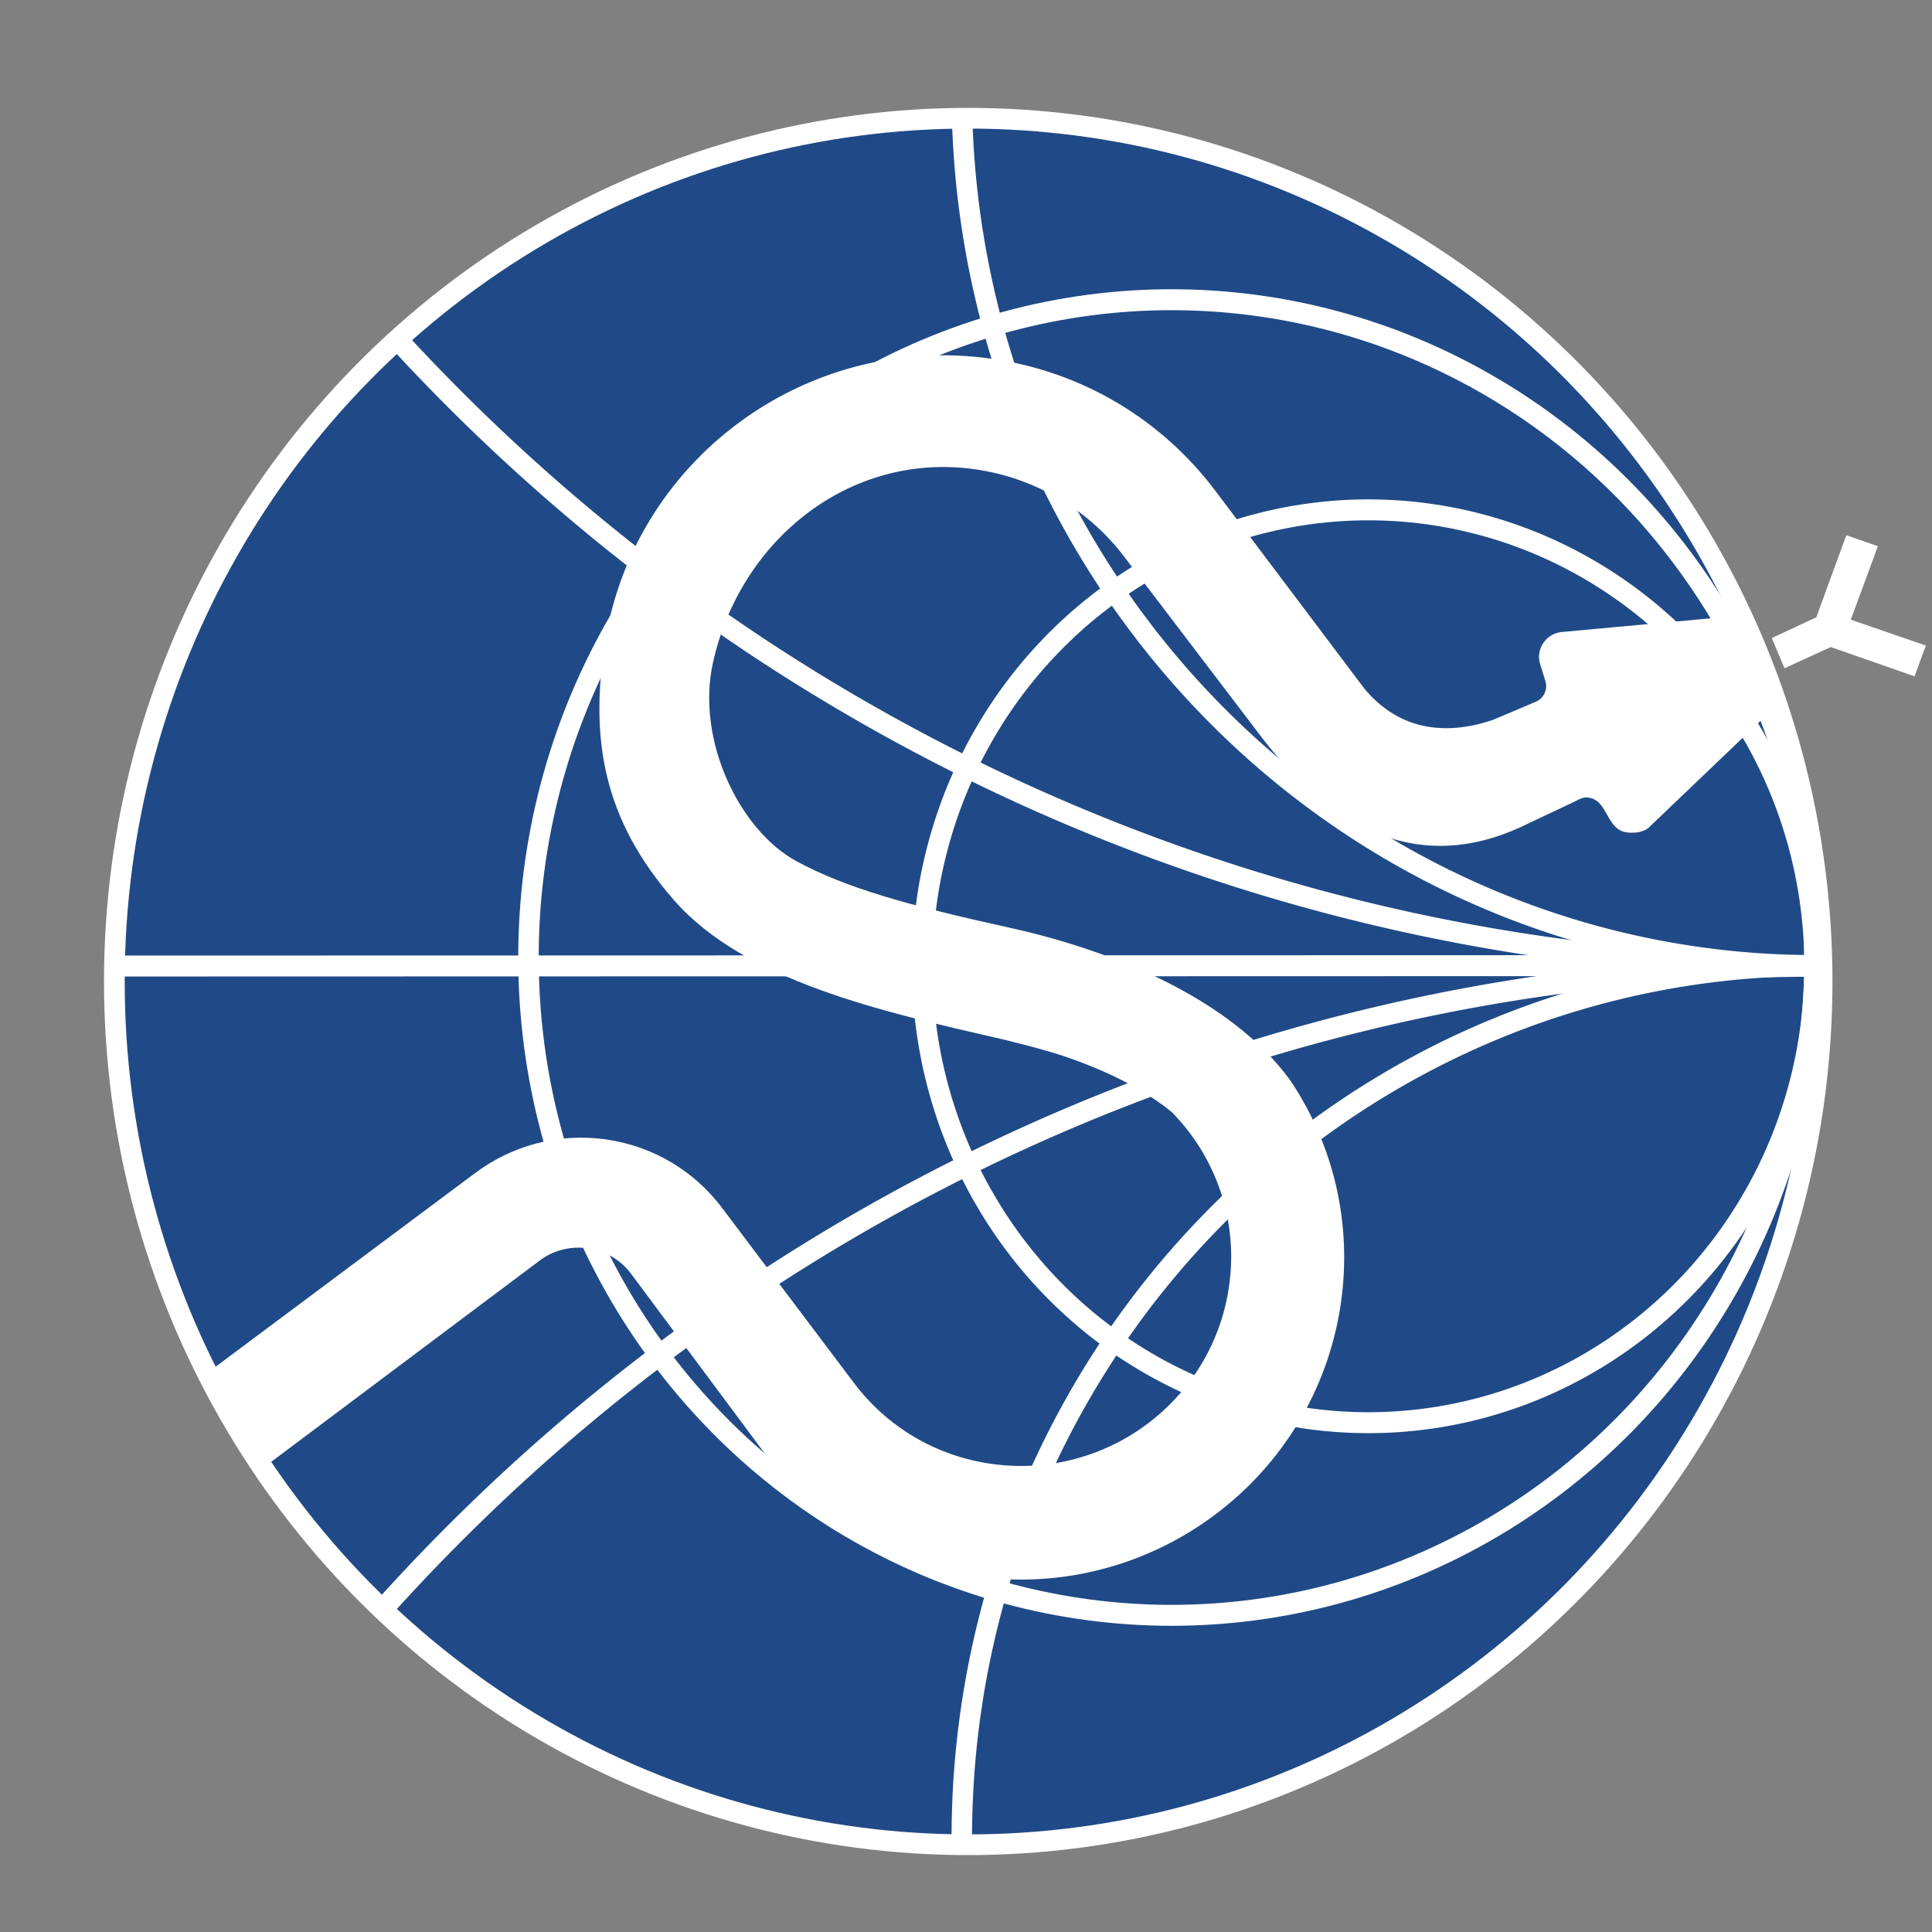 <?xml version="1.0" encoding="UTF-8" standalone="no"?>
<svg
   xmlns:dc="http://purl.org/dc/elements/1.1/"
   xmlns:cc="http://creativecommons.org/ns#"
   xmlns:rdf="http://www.w3.org/1999/02/22-rdf-syntax-ns#"
   xmlns:svg="http://www.w3.org/2000/svg"
   xmlns="http://www.w3.org/2000/svg"
   xmlns:sodipodi="http://sodipodi.sourceforge.net/DTD/sodipodi-0.dtd"
   xmlns:inkscape="http://www.inkscape.org/namespaces/inkscape"
   inkscape:export-ydpi="1200.0466"
   inkscape:export-xdpi="1200.0466"
   inkscape:export-filename="C:\Users\JH218595\Documents\scikit-rf\logo\scikit-rf-logo-flat_dark.png"
   inkscape:version="1.0 (4035a4fb49, 2020-05-01)"
   sodipodi:docname="scikit-rf-logo-flat_dark.svg"
   xml:space="preserve"
   enable-background="new 0 0 532.627 498.523"
   overflow="visible"
   viewBox="0 0 560 560"
   height="560"
   width="560"
   id="Layer_1"
   version="1.1"><rect x="0" y="0" width="560" height="560" fill="#808080" stroke="none"/>
   <defs
   id="defs11"><inkscape:path-effect
   lpeversion="1"
   is_visible="true"
   id="path-effect8468"
   effect="spiro" /><inkscape:path-effect
   lpeversion="1"
   is_visible="true"
   id="path-effect7851"
   effect="spiro" /><inkscape:path-effect
   lpeversion="1"
   is_visible="true"
   id="path-effect7814"
   effect="spiro" /><inkscape:path-effect
   lpeversion="1"
   is_visible="true"
   id="path-effect3145"
   effect="spiro" /><inkscape:path-effect
   lpeversion="1"
   is_visible="true"
   id="path-effect2367"
   effect="spiro" /><inkscape:path-effect
   lpeversion="1"
   is_visible="true"
   id="path-effect23506"
   effect="spiro" /><inkscape:path-effect
   lpeversion="1"
   is_visible="true"
   id="path-effect21836"
   effect="spiro" /><inkscape:path-effect
   lpeversion="1"
   is_visible="true"
   id="path-effect21073"
   effect="spiro" /><inkscape:path-effect
   lpeversion="1"
   is_visible="true"
   id="path-effect20956"
   effect="spiro" /><inkscape:path-effect
   lpeversion="1"
   is_visible="true"
   id="path-effect20952"
   effect="spiro" />


<clipPath
   id="clipPath23113"
   clipPathUnits="userSpaceOnUse"><circle
     r="252.579"
     cy="279.88"
     cx="280.012"
     id="circle23115"
     style="fill:#0054a6;fill-opacity:1;stroke-width:2.963;stroke-miterlimit:4;stroke-dasharray:none" /></clipPath><clipPath
   id="clipPath3227"
   clipPathUnits="userSpaceOnUse"><path
     inkscape:original-d="m 435.44688,177.4754 c -29.31969,-7.20912 24.21445,54.8491 36.32017,82.27215 12.10572,27.42305 34.42495,-40.43086 51.63592,-60.64779 17.21098,-20.21693 -58.63639,-14.41524 -87.95609,-21.62436 z"
     inkscape:path-effect="#path-effect3145"
     id="path3229"
     d="m 435.447,177.475 c -5.91,7.148 -9.784,15.96 -11.055,25.147 -1.272,9.187 0.063,18.72 3.809,27.205 3.746,8.485 9.891,15.894 17.536,21.145 7.645,5.25 16.767,8.326 26.031,8.775 15.303,0.743 30.796,-5.963 40.729,-17.629 9.932,-11.666 14.081,-28.03 10.907,-43.019 -1.947,-9.192 -6.531,-17.81 -13.067,-24.561 -6.535,-6.751 -15,-11.612 -24.125,-13.856 -9.124,-2.243 -18.878,-1.861 -27.799,1.09 -8.921,2.951 -16.979,8.46 -22.966,15.702 z"
     style="fill:none;stroke:#000000;stroke-width:1px;stroke-linecap:butt;stroke-linejoin:miter;stroke-opacity:1" /></clipPath><clipPath
   id="clipPath7261"
   clipPathUnits="userSpaceOnUse"><ellipse
     ry="40.115"
     rx="52.731"
     cy="211.438"
     cx="483.829"
     id="ellipse7263"
     style="fill:#ff00ff;stroke:#009b42;stroke-width:1.89" /></clipPath><clipPath
   id="clipPath8189"
   clipPathUnits="userSpaceOnUse"><ellipse
     ry="41.833"
     rx="48.457"
     cy="210.983"
     cx="473.604"
     id="ellipse8191"
     style="fill:#ff00ff;stroke:#eeb54d;stroke-width:0.1;stroke-miterlimit:4;stroke-dasharray:none;stroke-opacity:1" /></clipPath></defs><sodipodi:namedview
   inkscape:document-rotation="0"
   inkscape:snap-global="false"
   inkscape:current-layer="Layer_1"
   inkscape:window-maximized="1"
   inkscape:window-y="-8"
   inkscape:window-x="-8"
   inkscape:window-height="705"
   inkscape:window-width="1366"
   inkscape:cy="306.14347"
   inkscape:cx="345.08896"
   inkscape:zoom="0.36785645"
   fit-margin-bottom="0"
   fit-margin-right="0"
   fit-margin-left="0"
   fit-margin-top="0"
   showgrid="false"
   inkscape:pagecheckerboard="0"
   inkscape:pageopacity="0.0"
   inkscape:pageshadow="2"
   borderopacity="1.0"
   bordercolor="#666666"
   pagecolor="#ffffff"
   id="namedview9" />


<switch
   style="fill:#0054a6;fill-opacity:1"
   transform="translate(548.047,-157.953)"
   id="switch8080" /><ellipse
   ry="250.22"
   rx="247.502"
   cy="284.491"
   cx="280.646"
   id="path861"
   style="fill:#204a87;fill-opacity:1;stroke:#ffffff;stroke-width:6;stroke-linecap:round;stroke-linejoin:round;stroke-miterlimit:4;stroke-dasharray:none;stroke-opacity:1" /><path
   sodipodi:nodetypes="ccccccccc"
   style="fill:#ffffff;fill-opacity:1"
   id="tongue"
   d="m 513.567,184.931 12.891,-5.996 8.711,-23.809 9.141,3.203 -7.852,21.289 21.758,7.5 -3.281,8.916 -24.297,-8.486 -13.398,6.162"
   fill="#0054a6"
   clip-rule="evenodd"
   fill-rule="evenodd" /><path
   clip-path="url(#clipPath23113)"
   sodipodi:nodetypes="czssccccczzzscccccccccccccccczccssccccccccccccccc"
   style="fill:#ffffff;fill-opacity:1;stroke:none"
   id="snake"
   d="m 373.91,313.035 c -17.398,-23.797 -51.777,-37.633 -81.268,-44.128 -29.491,-6.495 -47.44,-11.519 -61.776,-19.276 -16.363,-8.854 -29.226,-34.962 -24.203,-57.598 7.884,-35.524 39.61,-61.087 75.841,-56.028 18.094,2.559 33.438,12.139 43.555,25.625 l 40.117,52.705 c 22.93,29.531 48.711,38.32 76.758,24.375 l 13.648,-6.45 c 1.133,-0.527 2.507,-1.59 4.731,-0.883 2.224,0.707 3.315,2.626 4.563,4.87 1.248,2.244 2.567,4.312 4.915,4.877 2.348,0.565 5.618,0.177 7.147,-1.28 10.396,-9.909 31.483,-30.089 31.483,-30.089 5.703,-4.883 4.023,-9.365 4.023,-9.365 l -7.852,-17.881 c 0,0 -2.148,-4.287 -9.57,-3.301 l -43.672,4.014 c -2.539,0.361 -4.805,2.051 -5.781,4.629 -0.586,1.504 -0.625,3.076 -0.195,4.502 l 1.563,5.029 c 0.313,1.045 0.313,2.217 -0.117,3.291 -0.508,1.328 -1.523,2.266 -2.734,2.764 l -12.344,5.225 c -14.227,4.826 -27.617,2.734 -37.422,-9.258 l -11.211,-14.893 -31.914,-42.354 c -15.156,-20.098 -38.008,-34.434 -65,-38.203 -54.043,-7.568 -104.199,29.854 -112.051,83.584 -3.965,27.08 -0.24,49.983 20.219,73.38 20.459,23.397 60.247,32.311 94.714,40.21 3.688,0.875 14.063,3.438 20.203,5.656 5.676,2.055 18.75,6.875 29.375,15.57 v 0 c 12.695,12.906 19.414,31.344 16.563,50.68 -4.805,32.969 -35.586,55.938 -68.75,51.289 -16.611,-2.305 -30.635,-11.109 -39.922,-23.438 l -38.32,-50.859 c -7.813,-10.367 -19.629,-17.773 -33.594,-19.766 -13.945,-1.953 -27.441,1.914 -37.9,9.75 l -80.043,59.736 c 3.393,9.652 7.687,19.243 16.844,27.039 l 82.524,-61.875 c 3.779,-2.578 8.467,-3.75 13.33,-3.086 5.176,0.742 9.58,3.461 12.471,7.305 l 40.537,54.477 c 14.277,17.516 35.02,29.922 59.307,33.336 51.094,7.148 98.516,-28.242 105.938,-79.063 3.436,-23.649 -2.345,-46.485 -14.728,-64.844"
   fill="#0054a6"
   clip-rule="evenodd"
   fill-rule="evenodd" /><g
   style="stroke-width:2.232;stroke-miterlimit:4;stroke-dasharray:none"
   transform="matrix(2.658,0,0,2.719,689.596,-747.547)"
   id="g2109"><path
     sodipodi:nodetypes="cc"
     inkscape:connector-curvature="0"
     id="path3973"
     d="m -61.14,377.87 -186.863,0.048"
     style="display:inline;overflow:visible;fill:none;stroke:#ffffff;stroke-width:2.232;stroke-linecap:butt;stroke-linejoin:miter;stroke-miterlimit:4;stroke-dasharray:none;stroke-opacity:1" /><circle
     r="70.125"
     cy="377.01"
     cx="-131.687"
     id="path3068-5-8"
     style="display:inline;overflow:visible;fill:#ffffff;fill-opacity:0;fill-rule:evenodd;stroke:#ffffff;stroke-width:2.232;stroke-linecap:butt;stroke-linejoin:miter;stroke-miterlimit:4;stroke-dasharray:none;stroke-opacity:1" /><circle
     r="48.656"
     cy="377.943"
     cx="-110.218"
     id="path3068-5"
     style="display:inline;overflow:visible;fill:#ffffff;fill-opacity:0;fill-rule:evenodd;stroke:#ffffff;stroke-width:2.232;stroke-linecap:butt;stroke-linejoin:miter;stroke-miterlimit:4;stroke-dasharray:none;stroke-opacity:1" /><path
     sodipodi:arc-type="arc"
     sodipodi:open="true"
     sodipodi:end="1.5511349"
     sodipodi:start="0"
     sodipodi:ry="92.994804"
     sodipodi:rx="92.994804"
     sodipodi:cy="61.562103"
     sodipodi:cx="284.87"
     id="path3068-9"
     style="display:inline;overflow:visible;fill:#ffffff;fill-opacity:0;fill-rule:evenodd;stroke:#ffffff;stroke-width:2.232;stroke-linecap:butt;stroke-linejoin:miter;stroke-miterlimit:4;stroke-dasharray:none;stroke-opacity:1"
     sodipodi:type="arc"
     transform="rotate(90)"
     d="M 377.865,61.562 A 92.995,92.995 0 0 1 286.698,154.539" /><path
     sodipodi:arc-type="arc"
     sodipodi:open="true"
     sodipodi:end="1.5707963"
     sodipodi:start="0"
     sodipodi:ry="92.994804"
     sodipodi:rx="92.994804"
     sodipodi:cy="61.562103"
     sodipodi:cx="-470.85962"
     id="path3068-9-5"
     style="display:inline;overflow:visible;fill:#ffffff;fill-opacity:0;fill-rule:evenodd;stroke:#ffffff;stroke-width:2.232;stroke-linecap:butt;stroke-linejoin:miter;stroke-miterlimit:4;stroke-dasharray:none;stroke-opacity:1"
     sodipodi:type="arc"
     transform="matrix(0,-1,-1,0,0,0)"
     d="m -377.865,61.562 a 92.995,92.995 0 0 1 -92.995,92.995" /><path
     sodipodi:arc-type="arc"
     sodipodi:open="true"
     sodipodi:end="0.81987298"
     sodipodi:start="0"
     sodipodi:ry="212.12817"
     sodipodi:rx="212.12817"
     sodipodi:cy="61.562057"
     sodipodi:cx="165.81479"
     id="path3068-9-3"
     style="display:inline;overflow:visible;fill:#ffffff;fill-opacity:0;fill-rule:evenodd;stroke:#ffffff;stroke-width:2.232;stroke-linecap:butt;stroke-linejoin:miter;stroke-miterlimit:4;stroke-dasharray:none;stroke-opacity:1"
     sodipodi:type="arc"
     transform="rotate(90)"
     d="M 377.943,61.562 A 212.128,212.128 0 0 1 310.553,216.64" /><path
     sodipodi:arc-type="arc"
     sodipodi:open="true"
     sodipodi:end="0.83171948"
     sodipodi:start="0"
     sodipodi:ry="212.12817"
     sodipodi:rx="212.12817"
     sodipodi:cy="61.562057"
     sodipodi:cx="-590.07117"
     id="path3068-9-3-6"
     style="display:inline;overflow:visible;fill:#ffffff;fill-opacity:0;fill-rule:evenodd;stroke:#ffffff;stroke-width:2.232;stroke-linecap:butt;stroke-linejoin:miter;stroke-miterlimit:4;stroke-dasharray:none;stroke-opacity:1"
     sodipodi:type="arc"
     transform="matrix(0,-1,-1,0,0,0)"
     d="M -377.943,61.562 A 212.128,212.128 0 0 1 -447.18,218.344" /></g></svg>
